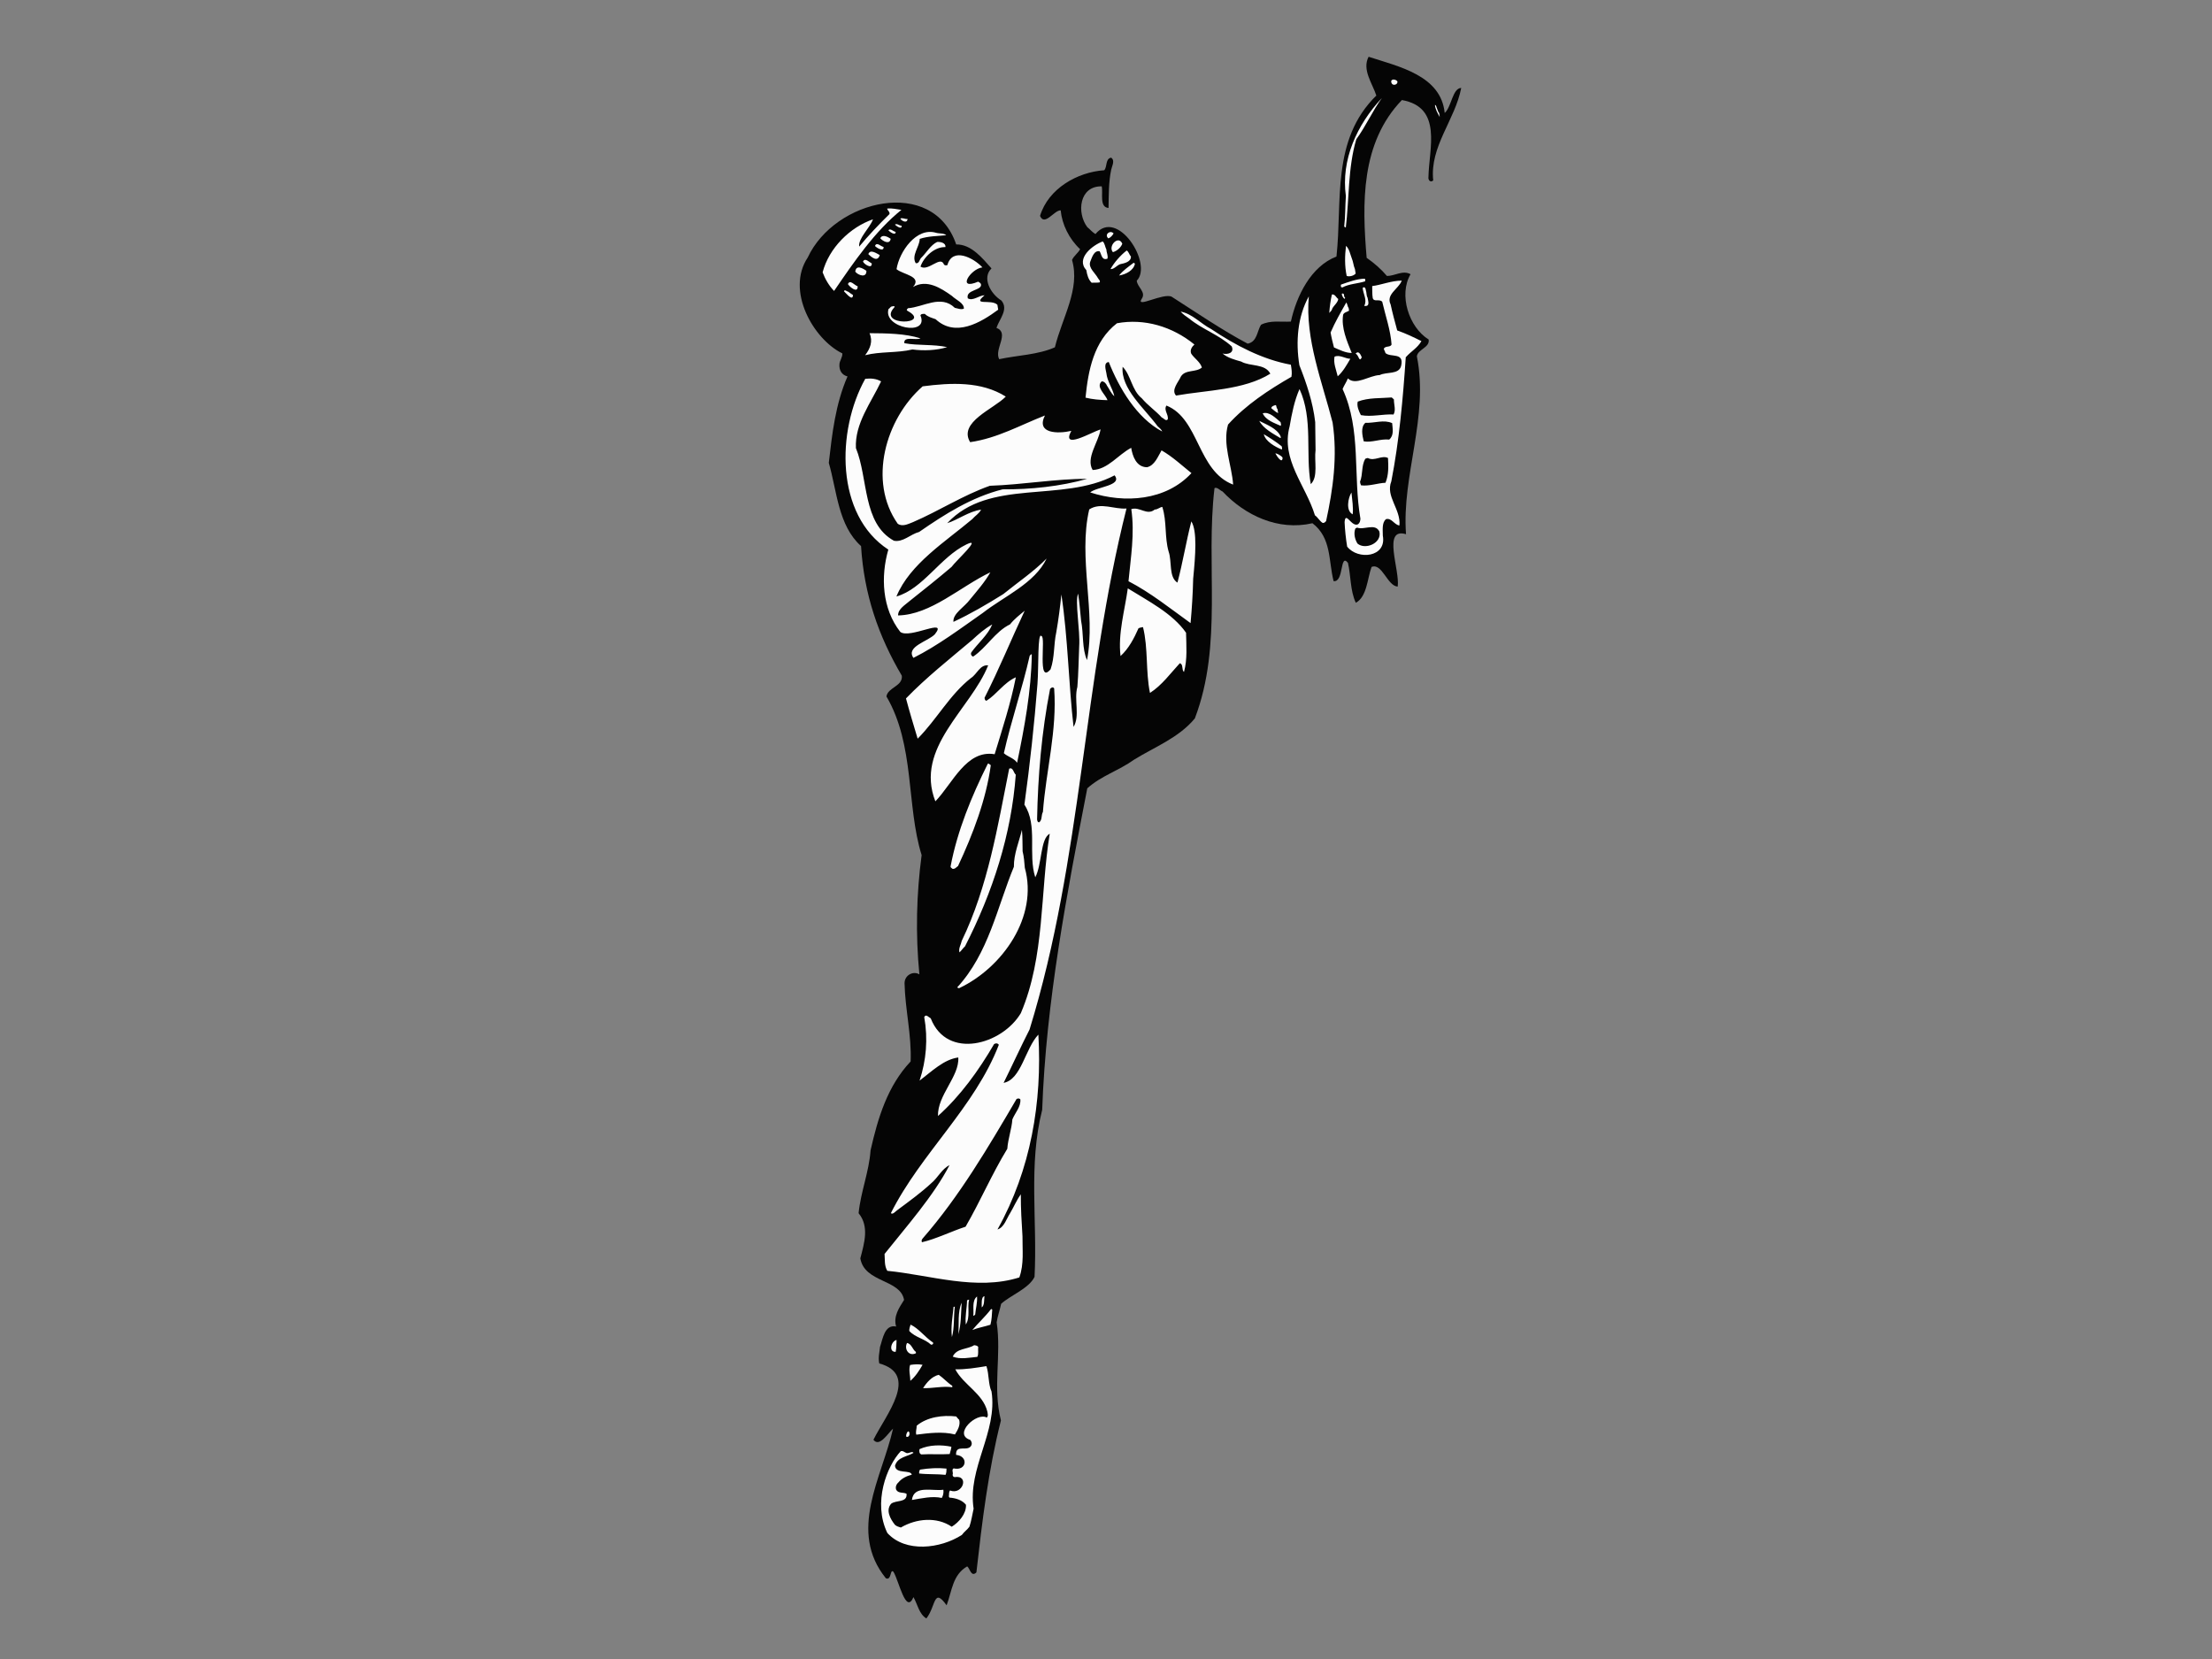<?xml version="1.0" encoding="utf-8"?>
<!-- Generator: Adobe Illustrator 17.0.0, SVG Export Plug-In . SVG Version: 6.00 Build 0)  -->
<!DOCTYPE svg PUBLIC "-//W3C//DTD SVG 1.1//EN" "http://www.w3.org/Graphics/SVG/1.1/DTD/svg11.dtd">
<svg version="1.1" id="Layer_1" xmlns="http://www.w3.org/2000/svg" xmlns:xlink="http://www.w3.org/1999/xlink" x="0px" y="0px"
	 width="800px" height="600px" viewBox="0 0 800 600" enable-background="new 0 0 800 600" xml:space="preserve">
<rect x="0" y="0" width="800" height="600" fill="#808080" stroke="none"/>
<path fill-rule="evenodd" clip-rule="evenodd" fill="#050505" d="M528.472,31.792c-2.184,11.536-11.451,21.2-10.128,33.457
	c-1.042,0.937-1.898-0.203-1.722-1.219c0.177-10.307,5.199-25.23-9.613-27.844c-14.925,15.51-14.411,37.409-12.739,57.06
	c2.68,1.856,5.235,4.074,7.334,6.561c2.88,0.019,5.734-2.225,8.542-0.633c-4.39,7.42-0.606,19.216,6.547,23.612
	c0.483,2.97-3.998,3.528-4.261,6.106c4.4,21.804-5.528,43.073-3.928,64.308c-8.732-2.64-2.12,13.049-3.014,18.95
	c-3.768-0.228-5.662-8.723-9.457-7.094c-1.522,4.137-1.638,10.764-5.685,12.946c-2.07-4.406-1.748-9.701-2.848-14.436
	c-2.986-3.745-1.383,7.163-5.193,6.599c-1.873-7.315-0.691-15.64-7.648-20.934c-12.398,2.858-24.332-2.821-32.506-11.477
	c-0.912-0.363-1.974-1.715-2.917-1.22c-3.27,27.794,3.103,56.555-7.107,83.284c-5.805,7.04-14.572,10.332-21.96,14.911
	c-5.456,3.936-11.925,5.841-16.942,10.376c-7.458,38.473-14.892,77.101-16.31,116.286c-5.046,19.951-1.695,39.901-2.763,60.399
	c-2.021,4.218-8.679,6.655-12.079,9.743c-0.47,2.284-1.3,4.454-1.617,6.701c1.793,12.071-1.529,23.28,1.541,35.485
	c-4.557,18.006-6.792,36.499-8.875,54.956c-1.873,1.828-2.299-1.321-3.317-2.18c-5.328,3.073-5.485,8.854-7.451,14.087
	c-4.779-6.672-3.831,0.282-7.323,4.751c-2.662-1.603-3.156-5.083-4.668-7.715c-2.764,6.546-5.292-6.076-7.243-9.149
	c-1.287-1.314-0.63,3.321-2.757,2.314c-13.739-17.078-1.481-36.166,2.623-54.109c-1.84,1.652-4.937,6.899-7.098,4.032
	c4.459-9.016,16.762-23.551,2.118-27.606c-0.48-2.129,0.073-3.901,0.261-5.968c0.996-2.869,1.625-8.226,5.822-7.385
	c-1.067-3.716,1.103-6.788,2.875-9.612c-1.318-7.576-14.3-6.136-15.82-15.032c1.48-5.667,3.268-11.541-0.621-16.334
	c0.764-7.745,3.79-15.003,4.317-22.709c2.667-11.785,6.151-23.349,14.495-32.168c0.402-9.368-2.002-18.975-2.194-28.259
	c-0.02-3.045,3.229-4.585,5.362-3.238c-1.435-14.665-1.064-28.954,0.809-43.146c-5.569-17.895-2.405-39.746-12.721-57.369
	c0.464-3.294,6.009-3.684,5.557-7.512c-8.469-14.363-13.677-29.439-14.744-46.871c-8.286-7.467-8.675-19.755-11.664-30.108
	c1.212-10.536,2.398-21.239,6.768-31.252c-2.125-0.545-3.076-2.268-2.915-4.428c0.103-1.394,1.122-2.475,1.048-3.901
	c-10.462-5.102-20.513-22.67-12.526-34.662c9.739-21.006,45.277-29.494,53.703-4.748c5.412-0.087,9.442,4.902,12.763,8.678
	c-3.523,3.378-0.374,9.169,3.583,11.61c2.718,3.215-0.768,6.746-1.782,9.885c4.879,1.889-0.952,7.714,0.988,11.324
	c6.716-1.434,13.974-1.566,20.139-4.288c2.648-10.782,9.256-21.123,6.203-31.575c0.611-1.489,2.152-2.435,2.923-3.914
	c-3.998-3.739-6.545-8.981-7.028-14.048c-2.378-0.076-5.81,5.883-7.464,2.006c2.969-9.859,13.513-15.866,23.224-16.506
	c1.141-1.307,0.349-4.153,2.477-4.56c1.516,0.997,0.317,2.997,0.036,4.347c-0.961,4.509-0.869,9.273-0.966,13.849
	c-3.433-0.271-1.9-5.385-2.466-7.817c-8.145-0.15-9.11,9.577-5.223,14.737c0.982,0.792,1.828,1.873,2.958,2.518
	c7.92-9.628,20.886,10.795,14.936,16.871c0.228,2.45,3.547,4.117,1.749,6.628c-2.15,3.423,7.76-2.287,10.873-0.842
	c9.076,5.803,18.038,11.953,27.489,16.988c3.447-0.695,3.348-4.374,4.814-6.831c3.444-1.767,7.3-0.919,10.821-1.162
	c2.039-9.281,7.248-19.98,16.487-23.518c2.179-19.96-1.95-42.198,14.415-58.222c-1.389-4.346-5.254-9.363-2.794-14.03
	c10.909,3.578,26.159,6.706,27.522,20.335C525.005,38.586,525.279,31.946,528.472,31.792L528.472,31.792z"/>
<path fill-rule="evenodd" clip-rule="evenodd" fill="#FCFCFC" d="M520.478,40.883c0.077,0.475,0.158,0.975,0.235,1.45
	c-0.716-1.249-1.682-2.994-1.736-4.376c0.53,0.109,0.476,0.815,0.706,1.19C519.945,39.714,520.073,40.498,520.478,40.883
	L520.478,40.883z M505.402,29.448c0.19,1.177-1.592,1.686-2.084,0.68C502.53,28.44,504.743,28.472,505.402,29.448L505.402,29.448z
	 M499.781,35.447c-3.329,4.565-5.805,10.185-9.264,14.93c-3.06,10.338-2.553,21.789-3.784,31.901
	c-0.181-0.056-0.547-0.203-0.58-0.417c0.437-3.607,0.339-7.286,0.598-10.938C484.961,57.817,490.691,45.155,499.781,35.447
	L499.781,35.447z M514.083,123.38c-1.608,2.627-3.521,3.451-5.67,5.823c-0.993,14.731-2.359,30.195-5.224,44.889
	c-2.166,5.425,3.508,10.099,2.936,15.946c-1.899-0.203-2.852-2.926-4.938-2.245c-1.462,1.42-1.061,3.891-1.071,5.93
	c1.455,7.894-9.048,8.919-12.901,3.963c-0.484-2.969-0.8-5.967-0.923-8.825c0.313-4.292,2.512,1.958,4.863,0.734
	c0.598-0.44,0.822-1.159,0.855-2.004c-2.716-15.653,0.37-32.065-6.443-46.881c0.479-1.26,1.445-2.598,1.909-3.858
	c2.829,2.759,7.786-1.095,11.498-1.2c2.503-1.248,6.92-0.102,7.757-3.288c1.203-5.107-3.701-2.957-5.663-4.674
	c-0.078-0.485-0.518-1.098-0.6-1.596c0.659-1.12,2.304-0.375,2.81-1.469c-0.334-5.129-2.21-10.432-3.372-15.484
	c-1.031-1.162-3.013,0.222-3.44-1.356c-0.242-1.484-0.131-2.905-0.191-4.322c3.161-0.367,7.122-2.022,10.693-1.958
	c-1.198,3.06-5.806,4.944-4.025,8.617c0.685,3.167,1.535,6.297,2.381,9.39C508.372,120.579,511.305,121.967,514.083,123.38
	L514.083,123.38z M504.127,144.47c-0.026,1.87,0.783,3.762-0.129,5.434c-3.922-0.203-7.974,0.97-11.815,0.227
	c-0.74-1.403-1.56-3.295-1.134-4.887c3.985-1.502,8.115-1.149,12.288-1.498C503.724,144.023,503.934,144.333,504.127,144.47
	L504.127,144.47z M503.495,153.036c0.157,2.009,0.724,4.455-1.069,5.94c-3.105-0.348-6.248,1.175-9.212,0.643
	c-0.514-2.111-1.19-5.218,0.605-6.705C497.065,153.07,500.553,151.661,503.495,153.036L503.495,153.036z M493.646,100.796
	c0.05,0.308,0.275,0.711-0.012,0.977c-2.742,0.835-5.778,0.904-8.12,2.174c-0.181-0.056-0.505-0.027-0.536-0.216
	c-0.046-0.286-0.101-0.618,0.028-0.809C487.741,101.976,490.761,100.825,493.646,100.796L493.646,100.796z M494.578,107.582
	c0.207,1.282,1.057,3.425-1.2,3.036c1.182-2.096-0.348-4.235-0.545-6.423c0.134-0.229,0.286-0.339,0.638-0.274
	c0.376,0.218,0.445,0.633,0.51,1.05C494.287,105.788,494.133,106.946,494.578,107.582L494.578,107.582z M501.987,165.643
	c0.149,3.024,0.3,6.048-0.91,8.952c-2.867,0.137-5.885,1.298-8.835,0.938c-0.237-0.472-0.29-0.807-0.367-1.294
	c1.08-2.723,0.431-5.666,1.86-8.265c0.307-0.219,0.639-0.274,0.972-0.328C497.115,166.948,499.762,164.483,501.987,165.643
	L501.987,165.643z M490.031,97.311c0.087,0.536,0.177,1.094,0.262,1.615c-0.71,0.886-2.354,1.201-3.248,0.871
	c-0.762-3.631-0.686-7.289-0.246-10.883c1.192,1.109,1.491,2.951,2.083,4.49C489.416,94.583,489.505,96.179,490.031,97.311
	L490.031,97.311z M492.507,129.255c-1.023,2.032-0.98-0.854-2.24-1.331C491.399,126.559,492.207,128.462,492.507,129.255
	L492.507,129.255z M487.749,111.399c0.053,0.32,0.107,0.653,0.157,0.962c-0.768,0.528-1.776,0.557-2.141,1.446
	c-0.756,4.744,1.381,9.555,3.104,13.846c-2.204,0.016-4.43-1.144-6.422-2.003c-0.464-1.791-0.94-3.675-1.22-5.398
	c1.593-3.709,3.71-7.395,5.683-10.862C487.346,109.965,487.327,110.895,487.749,111.399L487.749,111.399z M486.441,107.553
	c0.132,1.855-2.212-2.129-0.552-1.301C486.275,106.53,485.903,107.383,486.441,107.553L486.441,107.553z M498.862,192.232
	c1.03,4.233-5.168,6.766-7.927,4.338c-0.934-1.543-1.448-3.655-0.731-5.465c0.334-0.054,0.306-0.222,0.639-0.275
	C493.361,191.772,497.338,189.089,498.862,192.232L498.862,192.232z M488.36,129.76c-1.19,2.059-2.633,4.658-4.556,6.335
	c-0.543-2.288-1.635-4.817-1.155-7.103C484.543,128.185,486.487,129.723,488.36,129.76L488.36,129.76z M483.998,108.121
	c-0.132,1.29-1.496,2.277-2.159,3.447c-0.064,0.584-0.649,1.178-1.091,1.617c0.152-2.209,0.459-4.526,0.95-6.677
	C482.847,106.295,483.242,107.671,483.998,108.121L483.998,108.121z M488.774,178.121c0.265,2.675,0.722,5.477,0.443,7.889
	C486.631,184.735,487.559,180.013,488.774,178.121L488.774,178.121z M481.954,152.82c1.819,12.236,0.174,24.017-2.344,35.604
	c-0.279,0.376-0.71,0.787-1.237,0.703c-1.119-0.661-1.666-1.924-2.814-2.763c-3.282-10.804-12.423-20.156-9.139-32.2
	c0.784-4.543,1.711-9.264,3.565-13.455c4.989,10.868,2.081,23.204,4.071,34.391c2.787-2.661,1.195-8.326,1.731-12.303
	c-0.039-3.383-0.089-6.765-0.126-10.136c-0.822-7.158-3.14-14.06-5.723-20.576c-1.386-8.516-0.651-17.562,3.412-24.892
	C471.958,122.625,478.22,138.187,481.954,152.82L481.954,152.82z M466.858,131.904c0.243,1.484,0.484,2.968,0.211,4.366
	c-8.205,4.724-16.47,10.128-22.928,17.275c-2.062,7.115,1.366,14.69,1.839,21.72c-13.005-4.992-12.168-23.757-24.123-28.593
	c-1.089,1.701,0.857,3.25,0.474,5.008c-0.728,0.787-1.429-0.452-2.146-0.664c-2.276-2.521-5.12-4.423-7.23-6.957
	c-3.699-2.958-3.891-8.341-6.939-11.405c-0.737,7.911,7.862,14.974,12.64,21.488c0.605,0.573,1.378,1.128,1.677,1.921
	c-9.275-4.929-15.607-15.75-19.327-25.13c-2.001,0.203-1.08,2.736-0.868,4.032c0.315,2.995,2.23,5.391,2.879,8.333
	c-1.186-0.99-1.785-2.586-2.654-3.799c-0.299-0.791-1.128-1.682-1.947-1.548c-2.201,2.054,1.444,4.678,2.112,6.777
	c-2.718-0.07-5.46-0.294-7.937-0.915c0.962-9.742,2.946-20.401,11.375-26.905c9.861-1.823,19.999,1.147,28.012,7.685
	c-0.891,0.814-1.711,1.984-1.154,3.32c1.12,1.708,3.179,2.896,3.859,4.992c-2.074,1.864-5.992,0.634-7.599,3.274
	c-0.859,1.991-3.618,4.817-1.76,6.881c11.022-1.964,24.579-1.963,34.109-7.914c-1.964-3.752-7.361-2.533-10.54-4.382
	c-2.3-0.651-4.962-1.351-6.742-2.915c1.776,0.493,4.374-0.174,3.313-2.574c-4.582-4.181-10.663-6.189-15.349-10.037
	c-1.15-0.777-2.295-1.591-3.121-2.541c4.183,0.748,7.31,4.385,11.011,6.293C446.94,124.964,456.567,130.017,466.858,131.904
	L466.858,131.904z M463.127,152.664c0.081,0.499,0.327,0.96,0.048,1.346c-2.186-0.998-5.398-2-6.492-4.529
	C459.102,148.746,461.373,151.254,463.127,152.664L463.127,152.664z M462.017,147.93c0.081,0.5,0.16,0.986,0.241,1.485
	c-0.901-0.364-1.727-1.241-2.486-1.79c0.059-0.691,1.017-1.02,1.682-1.128C461.69,146.972,461.641,147.65,462.017,147.93
	L462.017,147.93z M463.112,157.75c0.027,0.155,0.274,0.626-0.06,0.681c-2.638-1.608-6.149-3.401-7.618-6.211
	C458.201,153.634,461.798,154.917,463.112,157.75L463.112,157.75z M463.537,161.402c0.053,0.33,0.3,0.803,0.021,1.176
	c-2.366-0.969-5.902-2.929-6.486-5.54C459.313,158.369,461.589,159.852,463.537,161.402L463.537,161.402z M463.873,165.575
	c-0.123,2.397-2.144-0.663-2.623-1.595c0.32-0.052,0.704,0.214,1.064,0.325C462.894,164.724,463.602,164.949,463.873,165.575
	L463.873,165.575z M430.904,171.11c-9.217,9.973-24.114,11.041-36.624,6.981c2.368-2.08,11.798-2.432,8.822-6.178
	c-19.033,10.033-45.242,0.921-60.526,17.295c3.719-1.119,7.928-4.338,12.254-4.872c-0.783,1.48-2.188,2.211-3.177,3.395
	c-9.682,8.171-22.591,16.207-27.453,27.996c9.707-2.763,15.801-14.25,25.377-18.858c5.811-2.808-3.787,5.873-5.438,8.164
	c-4.915,4.19-10.011,8.238-15.106,12.287c-1.632,1.446-4.274,2.889-4.229,5.259c11.825-0.229,22.516-10.441,33.371-15.597
	c-1.974,3.539-4.833,6.725-7.373,9.845c-1.942,2.681-6.295,5.082-5.978,8.078c6.142-2.863,12.18-6.381,18.02-10.038
	c5.237-4.241,10.886-8.037,15.684-12.877c-4.293,8.988-15.394,13.671-23.053,19.659c-8.21,5.738-16.202,11.78-25.126,16.28
	c-2.864-4.107,5.3-5.946,7.757-8.541c4.911-6.225-9.022,1.809-12.502-0.843c-6.61-8.411-7.143-20.005-4.331-29.776
	c-19.157-12.467-18.797-43.006-8.349-61.764c1.997-0.239,4.048-0.072,5.734,0.933c-3.642,7.727-9.545,15.22-9.109,24.123
	c4.486,10.951,2.355,27.221,13.741,33.501c3.323,0.643,5.892-2.312,9.138-3.182c9.282-6.422,18.952-12.569,30.182-15.405
	c9.997,0.069,20.828-1.023,30.535-3.785c-11.02-0.071-23.358,2.106-35.145,2.499c-9.778,3.454-18.337,9.078-27.841,13.16
	c-1.597,0.601-3.766,1.808-5.493,0.564c-10.799-15.35-4.467-37.887,9.025-49.687c10.28-1.331,21.203-1.867,30.059,3.705
	c-4.185,4.401-17.286,9.238-12.888,16.484c9.92-1.443,18.126-6.166,27.045-9.642c-3.322,6.636,4.804,6.668,9.537,5.557
	c-3.767,7.053,7.193,0.525,10.581-0.538c-0.759,4.696-5.421,10.368-2.853,14.692c5.546-0.231,9.251-5.576,13.936-8.02
	c0.484,2.97,1.809,6.984,5.714,7.018c2.776-0.621,3.945-3.859,5.264-6.097C424.004,165.123,427.397,168.29,430.904,171.11
	L430.904,171.11z M430.866,188.563c2.177,3.533,1.486,12.259,0.662,20.716c-0.126,5.447-0.46,10.744-0.945,16.078
	c-7.099-5.115-14.488-11.032-22.448-15.149c0.808-8.592,2.298-17.14,1.015-26.074c3.054-1.009,5.644,2.47,8.484,0.145
	c1.026,0.002,1.736-0.795,2.723-0.956c1.719,5.317,0.759,10.888,2.308,16.218c1.244,3.529-0.036,9.151,3.172,11.178
	C427.731,203.63,428.996,195.805,430.866,188.563L430.866,188.563z M410.462,95.354c-0.455,2.453-3.271,3.885-5.741,4.289
	c1.399-1.815,3.379-3.137,5.188-4.54C410.219,94.908,410.291,95.347,410.462,95.354L410.462,95.354z M409.009,92.715
	c0.157,2.034-2.466,2.533-3.939,2.845c-1.116,0.415-2.227,1.911-3.435,1.743c1.301-2.333,3.59-4.974,5.848-6.706
	C408.232,91.011,408.422,92.187,409.009,92.715L409.009,92.715z M428.955,228.841c0.084,4.717,0.529,9.558-0.745,14.165
	c-0.964-0.684-0.136-2.854-1.531-3.128c-3.307,3.587-6.491,7.994-10.776,10.727c-1.597-7.702-0.607-16.167-2.52-23.804
	c-0.497,0.081-1.164,0.189-1.626,0.421c-1.611,3.654-3.547,7.358-6.497,10.044c-0.984-8.143,1.545-16.514,2.624-24.483
	C415.224,217.358,424.086,221.84,428.955,228.841L428.955,228.841z M405.897,88.136c-0.464,1.331-1.944,2.656-3.402,3.064
	C400.607,88.971,404.519,84.91,405.897,88.136L405.897,88.136z M402.746,84.418c-0.386,0.708-1.104,1.533-1.903,1.796
	C399.265,84.838,401.511,83.057,402.746,84.418L402.746,84.418z M400.149,90.264c0.002,1.073,0.708,2.264,0.364,3.295
	c-2.086,0.73-2.124-1.605-2.813-2.675c-2.093-0.429-2.82,2.372-3.433,3.85c-0.648,2.24,1.833,3.994,2.816,5.846
	c0.248,0.472,1.007,1.008,0.597,1.561c-0.999,0.164-1.864,0.023-2.859,0.125c-1.215-1.179-1.662-2.876-1.936-4.563
	c-3.912-4.253,2.261-9.034,5.931-10.389C399.618,88.06,399.662,89.37,400.149,90.264L400.149,90.264z M407.417,183.905
	c-15.656,61.983-15.992,126.558-35.057,188.415c-3.207,6.289-6.196,12.871-9.392,19.316c6.411-1.213,7.803-12.448,12.573-17.456
	c1.421,24.325-2.719,48.871-14.788,70.476c2.43-0.736,3.266-3.922,4.621-5.995c1.329-2.251,2.299-4.617,3.822-6.718
	c-0.028,5.077,0.28,10.11,0.597,15.143c-0.054,4.911,0.611,10.057-1.133,14.914c-15.566,4.897-32.195-0.861-47.756-2.39
	c-1.13-1.851-0.829-4.107-0.993-6.104c8.059-10.115,17.725-21.002,23.49-32.108c-2.74,1.298-4.241,4.591-6.565,6.493
	c-3.773,3.492-7.971,6.538-12.073,9.584c-0.765,0.465-1.916,2.006-2.563,1.258c10.841-21.576,30.349-38.295,39.041-60.875
	c-0.441-0.609-1.121-0.658-1.732-0.229c-5.557,9.548-12.193,18.746-20.282,25.988c-0.197-7.588,7.794-14.3,7.349-21.166
	c-5.24,0.682-9.701,5.127-14,8.372c2.413-7.341,3.094-15.072,1.687-22.977c0.573-1.274,1.634,0.076,2.357,0.47
	c5.922,15.119,25.799,9.521,32.582-1.909c8.708-20.387,6.951-43.635,10.447-64.868c-3.448,1.744-2.765,11.118-5.231,15.75
	c-2.713-8.363,1.006-18.781-3.932-26.28c1.967-14.251,3.619-29.362,4.728-43.681c0.466-6.042-0.011-19.006,1.439-17.273
	c1.705,0.065-1.663,17.889,3.304,11.995c1.508-4.303,1.09-8.979,2.056-13.366c0.789-4.531,1.395-9.202,1.848-13.688
	c2.384,15.705,2.651,32.94,4.401,47.896c2.406-3.952,0.094-9.843,1.38-14.453c0.401-4.808,0.442-9.727,0.66-14.677
	c0.406-5.821-1.616-16.16-0.396-19.065c0.539,3.301,0.743,6.657,1.087,9.807c0.944,4.761,0.291,10.122,2.14,14.223
	c3.31-17.132-3.293-36.896,0.794-54.482C398.059,181.537,403.077,184.28,407.417,183.905L407.417,183.905z M360.721,110.224
	c0.097,0.595,0.193,1.187,0.288,1.783c-6.355,4.691-15.462,10.098-22.642,3.427c-1.438-0.51-2.844-0.842-3.871-1.908
	c-0.671,0-1.367-0.083-1.607,0.542c3.289,7.695-13.637,4.608-11.543-2.305c0.464-0.221,0.7-0.87,1.204-0.926
	c0.328-0.08,1.304-0.3,0.894,0.329c-6.483,6.979,13.89,6.238,4.778,1.258c-0.552-0.311-0.109-0.664,0.185-0.956
	c5.525-0.362,11.883-5.055,16.914-0.131c1.042,0.184,2.155,0.735,3.269,0.31c0.183-2.028-2.901-3.221-4.311-4.626
	c-4.015-2.871-9.119-6.137-14.071-3.222c3.424-3.909-3.603-4.462-5.961-6.444c1.005-6.334,7.169-15.285,14.294-13.165
	c1.24,0.362,2.713,0.047,3.691,0.888c-2.83,0.289-6.549,0.286-9.6,1.318c-0.049,2.861-3.097,6.002-1.45,8.781
	c1.223,0.255,1.331-1.177,1.895-1.831c1.91-1.823,3.468-4.696,5.833-5.827c1.16-0.138,3.272,0.336,3.007,1.853
	c-3.93-0.177-7.881,3.647-9.008,7.051c2.844,1.901,7.266-4.196,8.515-0.716c0.4,0.349,0.72,0.297,1.212,0.181
	c1.81-6.56,9.388-2.709,12.666,0.817c-4.321,0.496-9.452,8.535-1.537,5.164c0.366,0.161,0.754,0.438,0.986,0.815
	c0.743,2.465-5.608,1.948-4.738,5.21c1.865,1.11,4.058-1.076,6.076-1.1C351.329,110.8,358.501,108.036,360.721,110.224
	L360.721,110.224z M381.25,248.95c1.124,15.229-2.948,29.778-4.068,44.701c-0.672,1.123-0.182,3.077-1.423,3.779
	c-0.525-0.084-0.604-0.572-0.686-1.07c0.307-15.803,1.641-31.588,4.691-47.167C380.184,248.623,380.81,248.351,381.25,248.95
	L381.25,248.95z M370.591,220.886c-4.909,10.454-9.266,21.149-14.522,31.489c0.08,0.5,0.159,0.987,0.686,1.073
	c3.688-2.295,6.374-6.62,10.64-8.498c-1.853,9.446-4.912,18.746-7.666,27.826c-10.276-1.719-15.209,10.605-21.444,17.034
	c-7.559-19.425,12.715-33.22,19.096-49.17c-2.938-0.362-4.052,3.207-6.207,4.571c-7.657,5.988-12.448,15.07-19.293,21.938
	c-1.458-4.848-2.927-9.693-4.221-14.554c7.391-7.639,15.799-14.263,23.988-21.178c2.203-2.052,4.57-4.133,7.214-5.574
	c-1.575,3.817-5.167,6.766-7.514,10.025c-0.406,0.578-0.107,1.37,0.601,1.597c4.745-3.138,8.007-9.094,13.345-11.658
	C366.841,223.861,368.792,222.36,370.591,220.886L370.591,220.886z M373.165,236.72c-0.212,13.25-2.655,26.339-5.315,39.135
	c-1.128-1.681-3.399-2.153-4.792-3.451c2.656-11.783,6.685-23.436,9.341-35.219C372.693,236.968,372.779,236.452,373.165,236.72
	L373.165,236.72z M342.547,125.544c-3.863,1.214-8.581,1.372-12.554,0.847c-5.708,1.343-11.585,0.662-17.11,2.075
	c1.822-2.356,2.91-5.046,1.582-7.964c6.104,0.044,12.889,0.087,18.422,1.87c-1.391,0.811-6.25-0.947-5.811,1.749
	C332.143,125.065,337.466,124.431,342.547,125.544L342.547,125.544z M367.368,280.165c-1.573,21.592-8.328,42.504-18.358,62.095
	c-0.739,0.622-1.271,1.56-2.01,2.18c-0.409-1.458,0.556-2.796,0.84-4.198c9.495-19.659,12.937-41.218,17.141-62.226
	C366.385,277.276,366.596,279.62,367.368,280.165L367.368,280.165z M369.591,300.129c0.262,2.663,0.179,5.225,0.248,7.749
	c0.489,1.957,0.644,3.956,0.8,5.967c4.909,17.661-8.028,36.019-23.582,43.46c-0.305,0.221-0.682-0.06-0.875-0.198
	c11.368-12.348,14.426-28.928,20.508-43.633C366.618,308.914,368.583,304.351,369.591,300.129L369.591,300.129z M328.212,79.18
	c-0.048,1.699-2.112,0.83-2.595-0.134C326.527,78.644,327.263,79.334,328.212,79.18L328.212,79.18z M326.012,75.903
	c-9.589,7.693-17.247,18.925-24.358,29.323c-1.828-1.863-3.233-4.278-4.145-6.74c2.301-8.786,9.881-16.296,18.218-19.165
	c-1.173,3.201-5.332,6.791-5.002,9.873c3.263-3.933,7.164-8.056,10.96-11.768c0.204-0.851-0.718-1.274-0.836-1.988
	C322.681,75.212,324.283,75.697,326.012,75.903L326.012,75.903z M358.336,276.733c-1.692,12.467-6.444,24.919-11.846,36.468
	c-0.611,0.442-1.158,1.2-2.041,1.014c-0.221-0.305-0.734-0.392-0.65-0.918c2.469-12.935,7.569-25.274,13.442-37.069
	C357.701,275.982,357.975,276.62,358.336,276.733L358.336,276.733z M326.092,81.644c0.093,1.544-1.832,0.129-2.431-0.397
	C324.406,80.651,325.252,81.659,326.092,81.644L326.092,81.644z M323.916,83.864c0.085,1.57-2.201-0.044-2.63-0.584
	C321.992,82.446,323.05,83.701,323.916,83.864L323.916,83.864z M322.125,86.349c-0.307,2.308-2.909,0.852-3.759-0.181
	C319.114,84.548,321.169,85.714,322.125,86.349L322.125,86.349z M319.56,89.315c0.141,1.904-2.489,0.356-3.105-0.348
	C317.034,87.348,318.501,89.11,319.56,89.315L319.56,89.315z M369.02,397.59c0.263,2.663-1.911,4.882-2.881,7.248
	c-0.27,3.592-1.576,7.023-1.831,10.624c-5.611,9.216-9.78,19.038-15.094,28.194c-5.245,1.706-10.701,4.448-15.766,5.613
	c-0.307-0.464-0.065-1.001,0.283-1.401c13.269-15.191,23.702-32.981,33.917-50.396C368.119,397.236,368.609,397.157,369.02,397.59
	L369.02,397.59z M318.172,92.248c-0.754,2.635-2.907,0.864-4.129-0.34C314.753,89.963,317.057,91.686,318.172,92.248L318.172,92.248
	z M315.272,95.257c0.192,2.223-2.833,0.277-3.157-0.67C312.881,93.073,314.365,94.856,315.272,95.257L315.272,95.257z
	 M313.344,97.945c0.097,2.693-2.95,1.651-4.022,0.315C309.582,95.645,311.992,96.984,313.344,97.945L313.344,97.945z
	 M310.181,103.535c0.099,2.701-2.825,0.325-3.517-0.783C307.391,100.927,309.124,103.253,310.181,103.535L310.181,103.535z
	 M308.499,106.697c-0.108,2.467-2.485-0.669-3.264-1.336c0.191-0.847,1.026,0.089,1.547,0.14
	C307.343,105.883,307.939,106.397,308.499,106.697L308.499,106.697z M358.858,473.579c-0.131,1.887-0.167,3.759-0.659,5.531
	c-2.143,0.693-4.483,1.072-6.543,1.907c2.124-2.541,4.68-4.822,6.728-7.52C358.546,473.299,358.695,473.605,358.858,473.579
	L358.858,473.579z M356.045,468.794c-0.156,1.207,0.026,3.385-0.986,4.049C355.086,471.656,354.775,469,356.045,468.794
	L356.045,468.794z M353.354,468.891c0.172,2.177-0.471,4.305-0.667,6.545c-0.162,0.198-0.432,0.411-0.682,0.452
	C352.261,473.641,351.427,470.387,353.354,468.891L353.354,468.891z M358.603,503.26c2.247,14.703-8.752,27.673-6.482,42.374
	c-0.473,2.111-0.802,4.361-1.511,6.513c-0.816,1.144-1.923,1.837-2.736,2.98c-7.734,4.989-20.372,6.533-26.95-0.7
	c-5.358-11.044-0.151-24.23,4.835-29.572c0.804-0.303,1.402,0.454,2.146,0.675c0.824,0.193,2.056-0.847,2.476-0.075
	c-2.226,1.386-5.764,1.45-6.694,4.649c0.272,3.176,5.647,1.288,6.074,3.242c-1.825,0.468-3.608,1.27-4.868,2.83
	c-0.738,0.632-1.149,1.71-0.751,2.657c0.836,1.389,2.648,0.765,3.732,1.427c0.288,3.345-3.868,2.155-5.618,3.623
	c-1.993,2.36-0.256,5.467,1.389,7.563c0.618,0.583,1.419,0.782,2.151,1.005c5.612-3.279,12.983-3.977,18.412-0.288
	c2.628-1.611,5.334-4.757,5.146-7.945c-1.461-1.799-3.833-2.425-5.969-2.588c-0.438-0.431-0.021-1.18-0.148-1.659
	c0.124-0.361,0.13-0.704,0.364-0.913c4.606,1.788,7.079-5.724,1.626-4.837c-0.453-0.096-0.732-0.393-0.694-0.897
	c0.321-0.735-0.498-1.786,0.351-2.264c4.739,1.094,5.495-4.443,0.899-4.89c-0.243-4.191,4.477-0.729,5.595-3.617
	c0.178-0.7-0.01-1.182-0.464-1.79c-6.421-2.003,2.354-10.198,5.967-8.078c0.618-0.614,0.307-1.404,0.184-2.236
	c-1.632-6.503-8.608-9.598-11.57-15.213c3.657,0.076,7.471-0.543,11.248-1.159C357.749,496.962,357.375,500.582,358.603,503.26
	L358.603,503.26z M353.781,487.109c-0.133,1.204,0.213,2.501-0.302,3.61c-2.794,0.283-6.177,1.004-8.902-0.077
	c1.411-3.106,5.292-2.555,7.74-4.135C352.879,486.585,353.452,486.651,353.781,487.109L353.781,487.109z M350.493,470.039
	c-0.723,2.824,0.508,6.342-1.195,8.996c-0.316-2.996,0.395-5.818,0.45-8.704C349.887,470.138,350.209,470.085,350.493,470.039
	L350.493,470.039z M347.797,471.149c-0.265,3.774-0.168,7.816-1.198,11.374C346.882,479.088,346.284,474.44,347.797,471.149
	L347.797,471.149z M345.323,472.575c-0.495,3.626-0.068,7.459-1.042,10.995c-0.481-3.639,0.272-7.324,0.59-10.921
	C345,472.626,345.169,472.599,345.323,472.575L345.323,472.575z M346.889,513.469c0.57,1.931-0.587,3.813-1.514,5.317
	c-4.548-1.127-9.383-0.497-13.984,0.079c-0.307-1.144,0.153-2.06,0.144-3.242c3.813-3.169,9.412-3.908,14.283-3.346
	C346.243,512.721,346.501,513.19,346.889,513.469L346.889,513.469z M344.377,501.172c-0.008,0.173,0.187,0.482-0.086,0.527
	c-3.357-0.476-7.15,0.48-10.443,0.333c1.321-2.069,3.176-4.235,5.656-4.811C341.301,498.455,342.678,500.096,344.377,501.172
	L344.377,501.172z M344.076,523.229c-0.044,0.861-0.409,1.762-0.62,2.649c-3.427,0.217-6.803-0.076-10.229,0.139
	c-0.327-0.116-0.484-0.262-0.644-0.578c-0.103-0.481-0.169-0.813,0-1.352C336.129,522.498,340.417,522.471,344.076,523.229
	L344.076,523.229z M337.432,485.538c0.247,0.473-0.247,0.882-0.714,0.786c-2.3-2.161-5.741-2.613-7.869-4.973
	c-0.039-0.847,0.271-1.569,0.471-2.284C332.287,480.45,334.537,483.631,337.432,485.538L337.432,485.538z M342.313,531.135
	c-0.021,0.686,0.028,1.519-0.35,2.264c-3.08-0.341-6.529-0.121-9.53-0.487c-0.042-0.492-0.017-1.009,0.333-1.406
	C335.949,530.988,339.186,530.803,342.313,531.135L342.313,531.135z M341.18,538.781c0.136,0.991-0.024,2.029-0.566,2.969
	c-3.54-0.776-7.325,0.167-10.806,0.734C330.459,536.964,337.426,539.392,341.18,538.781L341.18,538.781z M333.66,493.601
	c-1.164,2.055-2.65,4.32-4.42,5.803c-0.012-1.864-0.682-3.961-0.084-5.753C330.652,493.407,332.213,493.325,333.66,493.601
	L333.66,493.601z M331.215,488.915c0.003,0.17,0.102,0.326,0.045,0.504c-2.527,1.252-4.364-1.496-3.224-3.706
	C329.659,485.948,330.02,488.096,331.215,488.915L331.215,488.915z M324.252,484.633c-0.084,1.368-0.016,3.052-0.328,4.283
	C321.222,489.017,322.337,484.944,324.252,484.633L324.252,484.633z M328.814,517.933c0.372,0.78-0.082,2.036-1.03,1.689
	C327.486,518.989,328.344,516.986,328.814,517.933L328.814,517.933z"/>
</svg>
